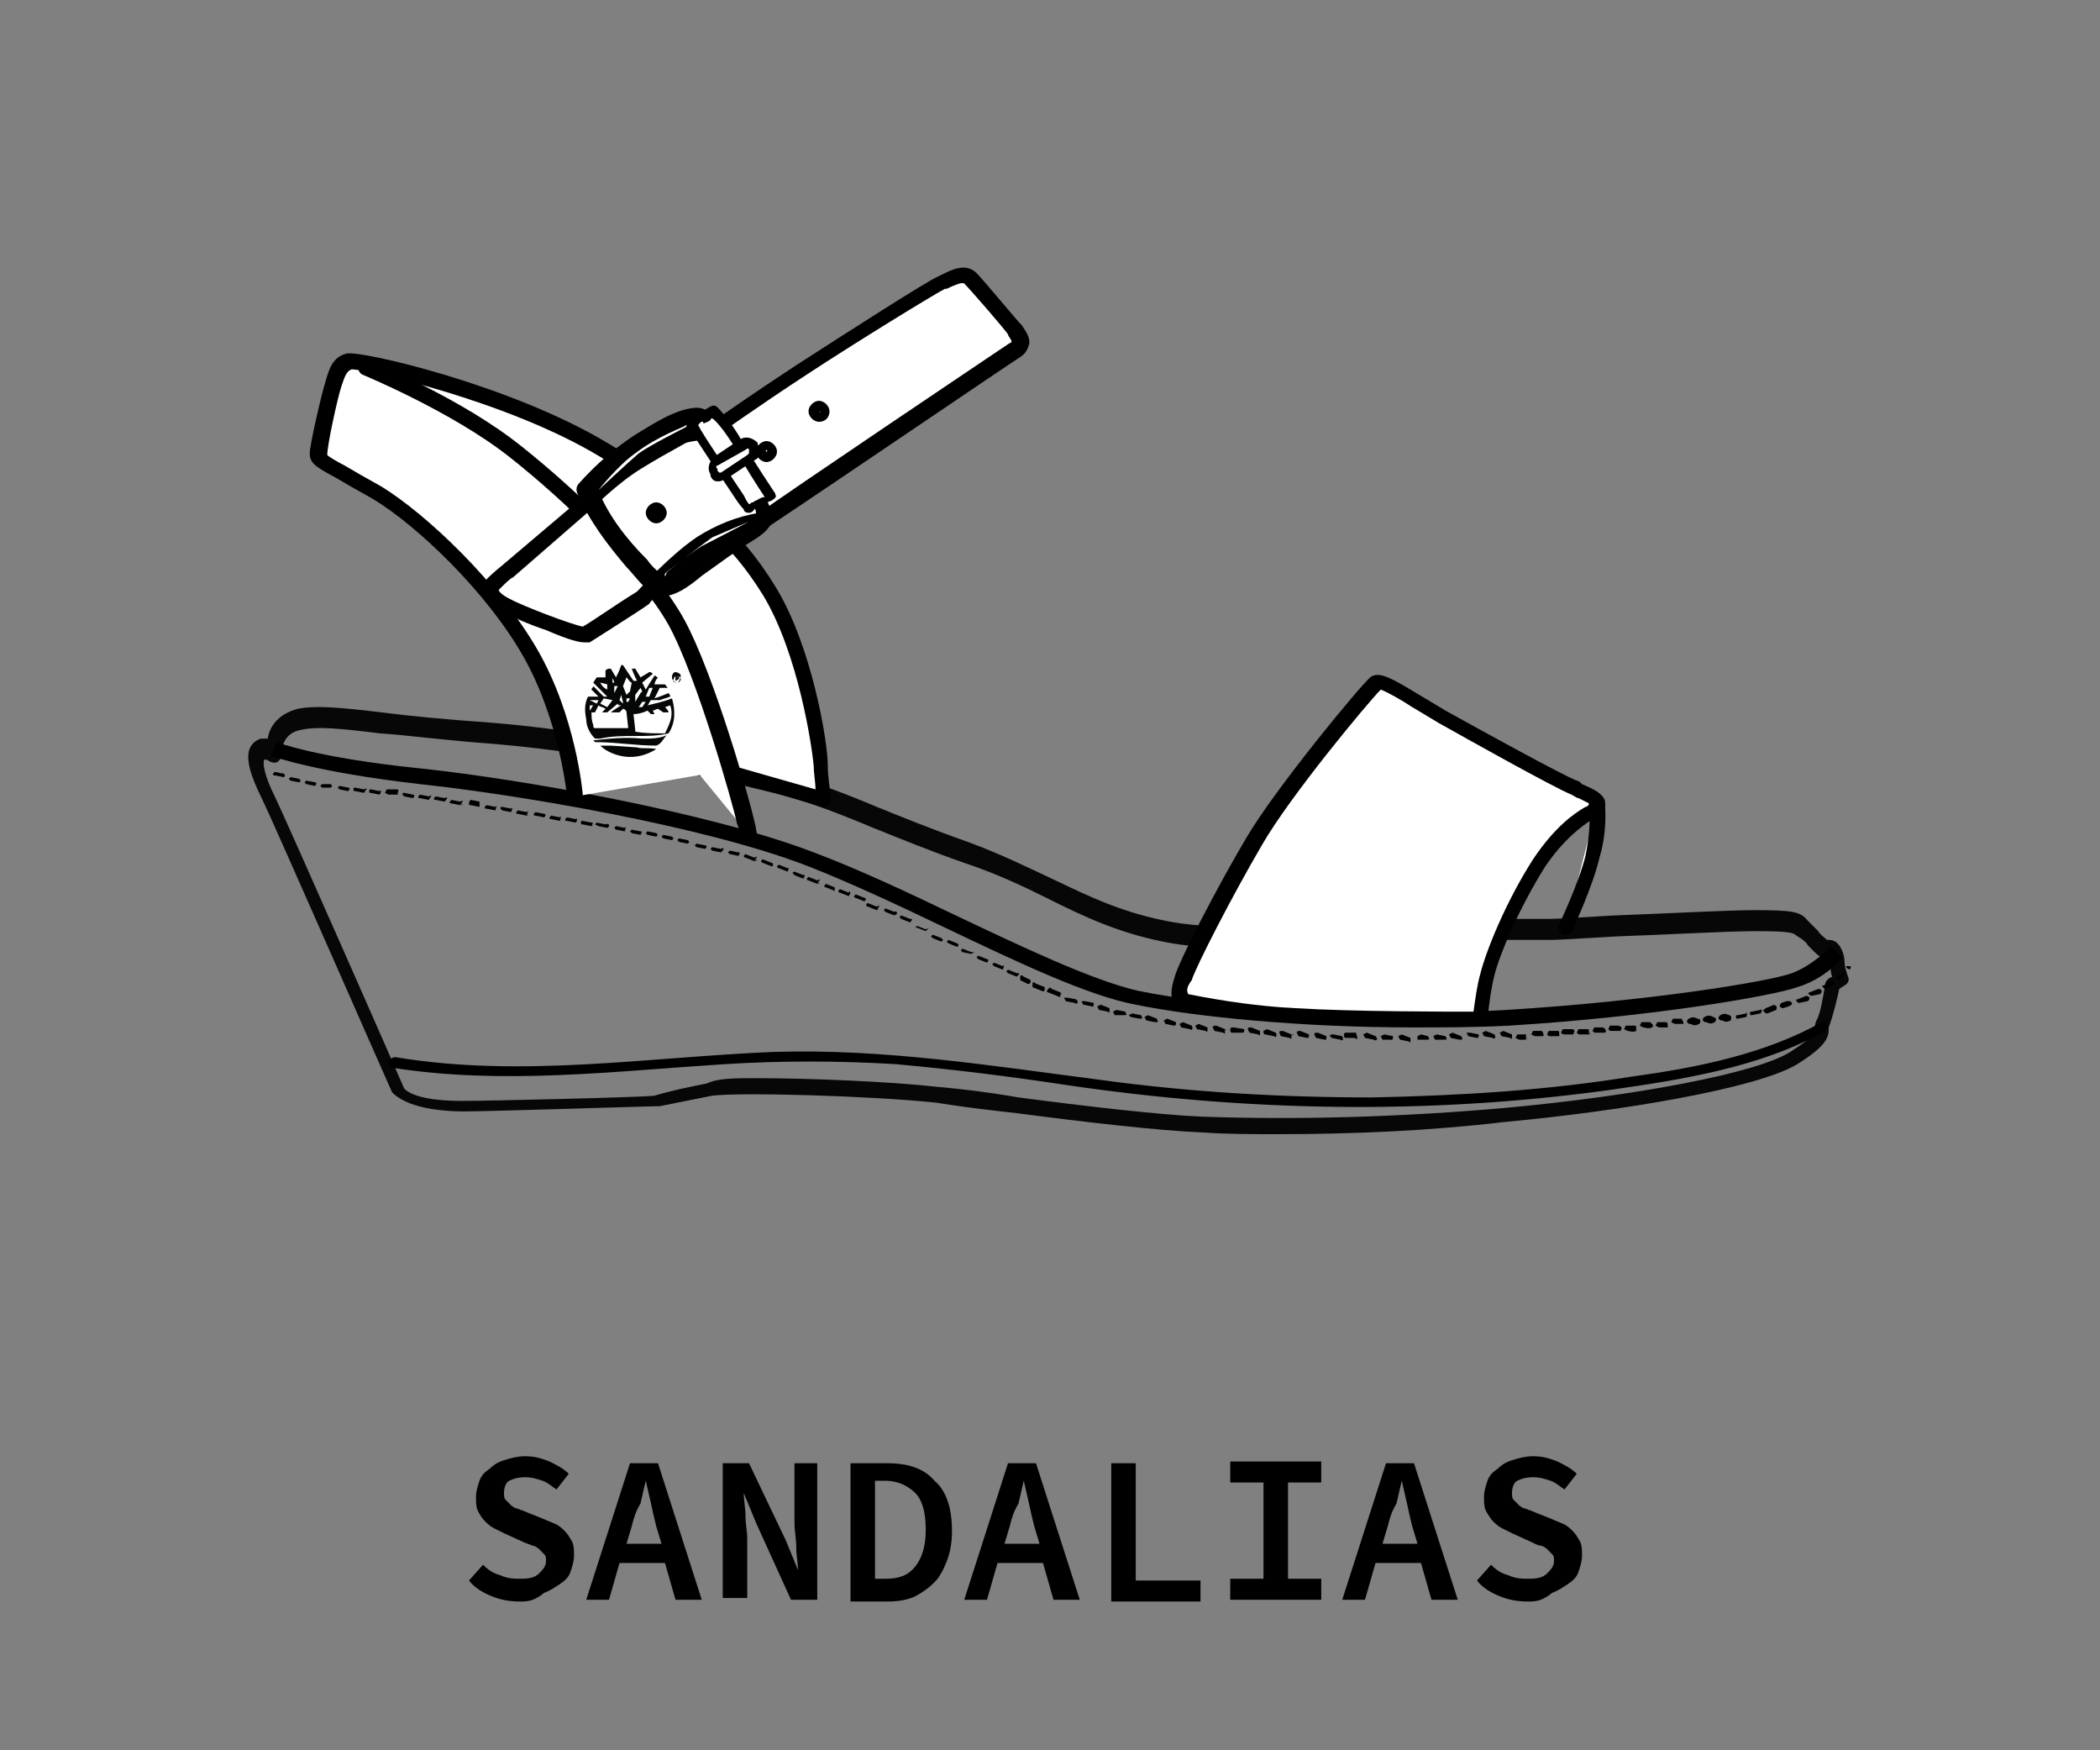 <?xml version="1.0" encoding="utf-8"?>
<!-- Generator: Adobe Illustrator 24.3.0, SVG Export Plug-In . SVG Version: 6.00 Build 0)  -->
<svg version="1.1" id="Layer_1" xmlns="http://www.w3.org/2000/svg" xmlns:xlink="http://www.w3.org/1999/xlink" x="0px" y="0px"
	 viewBox="0 0 120 100" style="enable-background:new 0 0 120 100;" xml:space="preserve">
<rect x="0" y="0" width="120" height="100" fill="#808080" stroke="none"/>
<style type="text/css">
	.st0{fill:#070707;}
	.st1{fill:#FFFFFF;}
	.st2{fill:#050606;}
	.st3{enable-background:new    ;}
</style>
<g>
	<g>
		<path class="st0" d="M73,64.8c-1.4,0-2.9,0-4.3-0.1c-2.5-0.1-6.8-0.6-10.6-1.1c-1.8-0.2-3.4-0.4-4.6-0.6
			c-3.8-0.4-11.2-0.6-12.8-0.4c-1,0.2-2,0.4-3,0.6c0,0-0.1,0-0.1,0c-0.4,0-9.7,0.3-11.1,0.3c-0.9,0-3-0.1-4-1c0,0-0.1-0.1-0.1-0.1
			c-0.1-0.2-6.9-15.7-7.4-16.7c-0.7-1.4-1-2.4-0.7-3c0.1-0.2,0.3-0.4,0.6-0.5c0.1,0,0.2,0,0.4,0c0.1-0.7,0.6-1.4,1.7-1.7
			c1-0.2,2.3-0.1,4.8,0.2c1.5,0.2,3.6,0.4,6.4,0.6c7.2,0.6,14.5,2.4,16.9,3c1.5,0.4,3.1,1,5,1.8c1.5,0.6,3.2,1.3,5.2,2
			c1.9,0.7,3.3,1.4,4.8,2.1c2.1,1,4.1,2,7,2.5c4.7,0.8,18.7-0.2,18.8-0.2c0,0,0,0,0,0h2.7c0.4,0,1.9-0.1,3.7-0.2
			c2.8-0.1,6.4-0.3,8-0.3c2.2,0,2.6,0.1,3,0.6c0,0,0.1,0.1,0.1,0.1c0.2,0.2,0.3,0.3,0.5,0.5c0.1,0.2,0.4,0.4,0.5,0.5
			c0.2,0,0.4,0,0.6,0.2c0.3,0.3,0.4,0.8,0.4,1c0,0.3,0.1,0.6,0.2,0.9c0.1,0.2,0,0.4-0.2,0.5l-0.3,0.2c-0.1,0.5-0.4,1.7-0.6,2.2
			c0,0,0,0,0,0.1c0,0.5-0.2,1-1.8,2c-2.3,1.4-10.2,2.7-16.7,3.3C81.8,64.6,77.4,64.8,73,64.8z M43.2,61.6c3.1,0,7.8,0.2,10.4,0.5
			c1.2,0.1,2.9,0.3,4.6,0.6c3.8,0.5,8.1,1,10.5,1.1c5.8,0.2,11.6,0,17.3-0.5c7.6-0.7,14.4-2,16.3-3.2c1.4-0.9,1.4-1.1,1.4-1.3
			c0-0.1,0-0.3,0.1-0.5c0.2-0.3,0.4-1.4,0.5-2.1c0-0.1,0.1-0.2,0.2-0.3l0.2-0.1c-0.1-0.2-0.1-0.5-0.1-0.7c0,0,0,0,0,0
			c0-0.2,0-0.3-0.1-0.3c-0.5,0-0.8-0.4-1.2-0.8c-0.1-0.2-0.3-0.3-0.4-0.4c-0.1,0-0.1-0.1-0.2-0.1c-0.2-0.2-0.3-0.3-2.4-0.3
			c-1.5,0-5.1,0.2-7.9,0.3c-1.8,0.1-3.3,0.2-3.7,0.2H86c-0.8,0.1-14.3,1-19,0.2c-2.9-0.5-5-1.5-7.2-2.6c-1.4-0.7-2.9-1.4-4.7-2
			c-2-0.7-3.7-1.4-5.2-2c-1.9-0.8-3.5-1.4-4.9-1.8c-2.4-0.6-9.6-2.4-16.8-3c-2.8-0.2-4.9-0.5-6.5-0.6c-2.4-0.3-3.6-0.4-4.5-0.2
			c-1.1,0.2-1.1,1.2-1.1,1.4c0,0.2-0.1,0.3-0.2,0.4s-0.3,0.1-0.5,0c-0.1-0.1-0.2-0.1-0.3-0.1c0,0,0,0,0,0c-0.1,0.2,0,0.9,0.6,2.1
			c0.5,1,6.8,15.3,7.4,16.7c0.5,0.5,1.8,0.7,3.3,0.7c1.4,0,10.2-0.2,11-0.3c1-0.3,2-0.5,3-0.7C41,61.6,42,61.6,43.2,61.6z"/>
	</g>
	<g>
		<path d="M80.7,58.7c-6.3,0-12.4-0.6-15.8-1.3C62.2,56.9,58.2,55,54,53c-2.7-1.3-5.5-2.6-7.8-3.5c-5.9-2.3-16.6-4.1-22.2-4.7
			c-6.1-0.7-8.4-1.6-8.5-1.6l0.3-0.8c0,0,2.3,0.9,8.2,1.5c5.7,0.6,16.5,2.5,22.5,4.8c2.4,0.9,5.2,2.2,7.9,3.5c4,1.9,8,3.8,10.6,4.4
			c4.3,0.9,13,1.6,21.1,1.1c8.1-0.5,14.9-1.6,16.3-2.1c0.8-0.3,1.6-0.9,2.2-1.5l0.7,0.6c-0.7,0.8-1.6,1.4-2.6,1.7
			c-1.4,0.5-8.3,1.7-16.5,2.2C84.3,58.7,82.5,58.7,80.7,58.7z"/>
	</g>
	<g>
		<path class="st1" d="M67.5,57.1c0,0-0.2-0.4,0-1.2c0.2-0.8,2.3-5,4.1-7.8s6.6-8.8,7-9.1c0.4-0.3,2.2,1,3.8,2s6.7,3.7,7.6,4
			s1.6,0.6,1.3,1s-1.8,0.8-3.3,3.3c-1.6,2.4-2.6,5.1-2.9,6.3c-0.2,0.8-0.3,1.7-0.4,2.5c0,0-6.7,0-10.6-0.2
			C71.8,57.9,69.6,57.6,67.5,57.1z"/>
		<path d="M85,58.6h-0.4c-0.1,0-6.8,0-10.6-0.2c-2.2-0.1-4.4-0.4-6.6-0.8l-0.2,0l-0.1-0.2c-0.1-0.1-0.3-0.6,0-1.5
			c0.2-0.9,2.5-5.3,4.1-8c1.7-2.9,6.6-8.8,7.1-9.2c0.5-0.4,1.3,0.1,2.8,1c0.5,0.3,1,0.6,1.5,0.9c1.8,1,6.7,3.7,7.5,4
			c0.1,0,0.2,0.1,0.3,0.2c0.7,0.3,1.1,0.5,1.3,0.9c0,0.1,0.1,0.4-0.1,0.6c-0.1,0.2-0.3,0.3-0.6,0.5c-0.6,0.4-1.6,1.1-2.7,2.7
			c-1.5,2.4-2.6,5-2.9,6.2c-0.2,0.8-0.3,1.6-0.4,2.5L85,58.6z M67.9,56.8c2,0.4,4.1,0.7,6.1,0.8c3.3,0.2,8.6,0.2,10.2,0.2
			c0.1-0.7,0.2-1.5,0.4-2.2c0.3-1.2,1.4-4,3-6.5c1.2-1.8,2.3-2.6,3-3c0.1,0,0.2-0.1,0.2-0.2c-0.2-0.1-0.4-0.2-0.6-0.3
			c-0.1,0-0.2-0.1-0.4-0.2c-1-0.4-6-3.2-7.6-4.1c-0.5-0.3-1-0.6-1.5-0.9c-0.6-0.4-1.5-0.9-1.8-1c-0.7,0.7-5.2,6.1-6.8,8.9
			c-1.7,2.9-3.8,7-4,7.7C67.8,56.4,67.8,56.6,67.9,56.8z"/>
	</g>
	<g>
		<path class="st1" d="M89.5,52.9c0,0,1.1-2.3,1.5-4c0.2-1,0.3-2.1,0.3-3.1"/>
		<path d="M89.5,53.4c-0.1,0-0.1,0-0.2,0c-0.2-0.1-0.3-0.4-0.2-0.6c0,0,1.1-2.3,1.5-3.9c0.2-1,0.3-2,0.2-3c0-0.2,0.2-0.5,0.4-0.5
			s0.4,0.2,0.5,0.4c0.1,1.1,0,2.2-0.3,3.2c-0.4,1.7-1.5,4-1.5,4.1C89.8,53.3,89.7,53.4,89.5,53.4z"/>
	</g>
	<g>
		<path class="st1" d="M32.9,45.5c0,0-0.4-4.4-2.5-8.2s-6.2-7.7-8.7-9.2s-3.4-1.8-3.4-2.2s0.6-3.4,0.9-4s0.4-1.2,0.9-1.3
			s9.1,1.8,14.5,5.1s7.4,4.7,9.4,8.1c2,3.3,2.9,8.7,3,10c0,0.7,0.1,1.3,0.2,1.9L41.6,44"/>
		<path d="M47.1,46.1c0,0-0.1,0-0.1,0l-5.5-1.6c-0.2-0.1-0.4-0.3-0.3-0.5c0.1-0.2,0.3-0.4,0.5-0.3l4.9,1.4c0-0.4-0.1-0.9-0.1-1.3
			c-0.1-1.2-0.9-6.5-2.9-9.8c-2-3.2-3.8-4.6-9.3-7.9c-5.3-3.2-13.4-5-14.2-5c0,0,0,0,0,0c-0.3,0.1-0.4,0.4-0.6,1
			c-0.2,0.6-0.8,3.3-0.8,3.9c0.1,0.1,0.6,0.4,1,0.6c0.5,0.3,1.2,0.7,2.1,1.2c2.6,1.6,6.7,5.5,8.9,9.3c2.2,3.8,2.6,8.2,2.6,8.3
			c0,0.2-0.2,0.5-0.4,0.5s-0.5-0.2-0.5-0.4c0,0-0.4-4.3-2.5-8s-6.1-7.5-8.6-9c-0.9-0.5-1.6-0.9-2.1-1.2c-1.1-0.6-1.5-0.8-1.5-1.4
			c0-0.5,0.7-3.5,0.9-4.1c0.2-0.7,0.4-1.4,1.2-1.6c0.8-0.2,9.4,1.8,14.9,5.1c5.6,3.4,7.5,4.8,9.6,8.2c2.1,3.4,3,8.9,3,10.2
			c0,0.6,0.1,1.3,0.2,1.9c0,0.2,0,0.3-0.1,0.4C47.3,46,47.2,46.1,47.1,46.1z M20,21L20,21L20,21z"/>
	</g>
	<g>
		<path class="st1" d="M20.8,20.9c0,0,5.1,2.1,8.6,4.8s7.5,6.7,9.2,9.8s3.8,10.5,4,11.4c0.1,0.3,0.1,0.6,0.2,0.8"/>
		<path d="M42.7,48.2c-0.2,0-0.4-0.2-0.4-0.4c0-0.3-0.1-0.5-0.2-0.8c-0.2-1-2.3-8.4-3.9-11.3c-1.7-3-5.8-7-9.1-9.6
			c-3.3-2.6-8.4-4.7-8.4-4.7c-0.2-0.1-0.3-0.4-0.2-0.6c0.1-0.2,0.4-0.3,0.6-0.2c0.2,0.1,5.2,2.1,8.7,4.9c3.4,2.7,7.6,6.8,9.3,9.9
			c1.7,3.1,3.8,10.5,4,11.5c0.1,0.3,0.1,0.6,0.2,0.9C43.2,48,43,48.2,42.7,48.2C42.7,48.2,42.7,48.2,42.7,48.2z"/>
	</g>
	<g>
		<path class="st1" d="M29,32.6l4.6-3.9c0,0,1.5-1.5,2.8-2.3c0.9-0.6,1.8-1.1,2.7-1.5c0.4-0.2,1.8-0.4,1.8-0.4s2.1-1.5,5-3.4
			s7.3-4.7,8-5s1.2-0.6,1.6-0.3s2.3,2.6,2.5,3s0.6,0.8,0,1.2c-0.6,0.4-14.4,9.7-14.4,9.7c-1.2,0.2-2.4,0.6-3.5,1.3
			c-1.7,1.1-3.4,3-3.4,3s-3,2-3.3,2.1s-3.8-1.2-4.5-1.6s-1-0.9-0.7-1.2C28.5,33.1,29,32.6,29,32.6z"/>
		<path d="M33.4,36.7c-0.3,0-0.8-0.1-2.2-0.7c-0.9-0.3-2.1-0.8-2.5-1.1c-0.6-0.4-1-0.8-1.1-1.2c0-0.3,0.1-0.5,0.3-0.7
			c0.3-0.3,0.8-0.7,0.8-0.7l0,0l4.6-3.9c0.2-0.2,1.5-1.5,2.8-2.3c0.9-0.6,1.8-1.1,2.7-1.5c0.4-0.2,1.4-0.3,1.8-0.4
			c0.4-0.3,2.4-1.7,5-3.4c2.8-1.8,7.3-4.7,8-5l0.2-0.1c0.6-0.3,1.4-0.7,2-0.1c0.4,0.4,2.3,2.7,2.6,3l0,0c0.2,0.3,0.5,0.7,0.4,1.1
			c-0.1,0.3-0.2,0.5-0.5,0.7c-0.5,0.3-9.6,6.5-14.4,9.7l-0.1,0.1l-0.1,0c-1.2,0.2-2.3,0.6-3.3,1.3c-1.6,1.1-3.3,2.9-3.3,3l0,0l0,0
			c-0.7,0.5-3.1,2-3.4,2.2C33.5,36.7,33.5,36.7,33.4,36.7z M28.5,33.7c0,0.1,0.2,0.3,0.6,0.5c0.7,0.4,3.6,1.5,4.2,1.6
			c0.4-0.2,1.8-1.2,3.1-2c0.3-0.3,1.8-2,3.4-3.1c1.1-0.7,2.3-1.2,3.6-1.4c1.2-0.9,13.7-9.3,14.3-9.7c0.1,0,0.1-0.1,0.1-0.1
			c0-0.1-0.2-0.3-0.2-0.4l0,0c-0.2-0.3-2.1-2.5-2.5-2.9c-0.1-0.1-0.6,0.1-1,0.3L54,16.5c-0.6,0.3-5,3-7.9,4.9c-2.9,1.9-5,3.4-5,3.4
			L41,25l-0.1,0c-0.5,0.1-1.4,0.2-1.7,0.3c-0.9,0.5-1.8,1-2.6,1.5c-1.3,0.8-2.7,2.2-2.7,2.2l0,0L29.3,33
			C29.2,33,28.8,33.4,28.5,33.7z"/>
	</g>
	<g>
		<path class="st2" d="M38.4,38.7c0-0.2,0.1-0.3,0.2-0.3s0.3,0.1,0.3,0.2S38.8,39,38.7,39C38.6,39,38.4,38.9,38.4,38.7
			C38.4,38.8,38.4,38.8,38.4,38.7 M38.7,39c0.1,0,0.2-0.1,0.2-0.2s-0.1-0.2-0.2-0.2c-0.1,0-0.2,0.1-0.2,0.2
			C38.4,38.9,38.5,39,38.7,39 M38.6,38.9L38.6,38.9l0-0.3h0.1c0.1,0,0.1,0,0.1,0.1S38.8,38.8,38.6,38.9l0.2,0L38.6,38.9L38.6,38.9
			L38.6,38.9L38.6,38.9z M38.7,38.7L38.7,38.7C38.8,38.6,38.7,38.6,38.7,38.7L38.7,38.7L38.7,38.7L38.7,38.7z"/>
	</g>
	<g>
		<path class="st2" d="M36.2,38.9l0.2,0c0,0-0.2-0.4-0.3-0.7l0.2,0l0.3,0.5l0.5-0.3c0.1,0,0.1,0,0.2,0.1L36.7,39l0.2,0.4
			c0,0,0.3-0.5,0.5-0.8c0.1,0,0.1,0.1,0.2,0.1c-0.1,0.1-0.2,0.3-0.2,0.4l0.6,0c0.1,0.1,0.1,0.2,0.2,0.2l-0.5,0l-0.3,0.6l0.3-0.1
			l0.5-0.2c0,0,0.1,0.1,0.1,0.2l-0.6,0.2L37.2,40c-0.1,0.1-0.1,0.2-0.2,0.3c0.4-0.1,0.9-0.2,1.4-0.4c0.2,0.7,0.2,1.4-0.2,2
			c-1.2,0.3-2.6,0-3.9,0.3l-0.3,0c-0.3-0.3-0.5-0.7-0.5-1.1c-0.1-0.5-0.1-0.9,0.1-1.3l0.6,0l-0.4-0.4c0-0.1,0.1-0.1,0.1-0.2
			c0.2,0.2,0.6,0.6,0.6,0.6l0.2,0L33.9,39l0.2-0.3l0.5,0l0-0.4c0.1-0.1,0.2-0.1,0.3-0.1l0.3,0.5c0.1-0.2,0.2-0.4,0.3-0.7h0.1
			L36.2,38.9z M35.8,38.7l-0.2,0.5l0.2,0.5l0.2-0.2l0.1-0.5C36,39,35.9,38.8,35.8,38.7 M35,38.7l0,0.3h0.1
			C35.1,38.9,35,38.8,35,38.7 M34.3,39L34.3,39c0.1,0.2,0.2,0.3,0.4,0.4l0-0.3L34.3,39z M36.5,39L36.5,39l-0.1,0.2L36.5,39L36.5,39z
			 M35.1,39.2l0,0.4l0.2-0.4L35.1,39.2z M37.3,39.3l-0.2,0l-0.2,0.5l0.2,0L37.3,39.3z M36.3,39.7l0,0.4l0.3-0.5l0.1-0.1l-0.1-0.2
			L36.3,39.7z M35.5,39.7l-0.1,0.3l0.2,0.2C35.6,40,35.5,39.8,35.5,39.7 M36,39.9l-0.2,0l0,0.2h0.1L36,39.9z M34.5,39.9l-0.2,0.3
			l0.4,0.2L35,40L35,40L34.5,39.9z M33.7,40l0.4,0.2l0.1-0.2L33.7,40z M36.7,40.1l-0.2,0.3l0.2,0l0.2-0.3L36.7,40.1z M35.3,40.2
			l-0.6,0.5l-0.3,0l0.2-0.2c-0.1-0.1-0.3-0.1-0.4-0.2L34,40.7l-0.2,0c0,0.2,0,0.5,0.1,0.7c0,0.1,0,0.2,0.1,0.2c0.6,0,1.2,0,1.9,0
			l-0.1-0.9c0-0.1-0.1-0.2-0.2-0.2l-0.2,0.2l-0.5,0c0,0,0.4-0.3,0.6-0.4C35.4,40.3,35.3,40.3,35.3,40.2 M33.7,40.3l0,0.3
			c0.1-0.1,0.1-0.2,0.2-0.3L33.7,40.3z M38.3,40.3L38,40.4c0.1,0.1,0.2,0.2,0.2,0.3l-0.3,0l-0.3-0.2c-0.1,0-0.2,0.1-0.3,0.1l0.1,0.2
			l-0.2,0L37,40.6c-0.2,0.1-0.5,0.2-0.8,0.2l0,0l0.1,0.9v0.1c0.5,0.1,1.1,0.1,1.6,0.1H38c0.1-0.2,0.2-0.4,0.3-0.7
			C38.4,40.9,38.4,40.6,38.3,40.3"/>
	</g>
	<g>
		<path class="st2" d="M38.1,42c-0.2,0.2-0.3,0.5-0.6,0.6c-1.2,0-2.3-0.2-3.5-0.2l-0.1-0.1c0.9-0.1,1.8-0.2,2.8-0.1
			C37.2,42.2,37.7,42.2,38.1,42L38.1,42z"/>
	</g>
	<g>
		<path class="st2" d="M36.4,42.7c0.3,0.1,0.7,0,1.1,0.1c-0.8,0.5-1.7,0.6-2.6,0.2c-0.2-0.1-0.4-0.2-0.6-0.4h0.1l0.5,0L36.4,42.7z"
			/>
	</g>
	<g>
		<path d="M33,28.2c0.7,1.6,1.7,2.9,2.8,4.2c0.5,0.5,1,1.3,1.7,1.6c0.9,0.3,2-0.6,2.6-1.1c1-0.7,1.9-1.4,2.9-2c0.8-0.5,1.4-1,1-1.9
			c-0.5-1.3-1.4-2.4-2.1-3.6c-0.5-0.7-1.1-2.2-2.2-2.1c-1.2,0.1-2.5,1-3.5,1.6c-1.2,0.8-2.2,1.7-3.1,2.7c-0.5,0.5,0.3,1.3,0.8,0.8
			c0.8-0.9,1.7-1.7,2.7-2.4c0.5-0.3,1-0.6,1.5-0.9c0.4-0.2,1.3-0.8,1.7-0.7c0.5,0.1,1.1,1.2,1.4,1.6c0.4,0.5,0.7,1.1,1.1,1.6
			c0.2,0.4,0.9,1.3,0.9,1.7c0,0.5-0.9,0.8-1.3,1c-1,0.6-1.8,1.3-2.7,2c-0.4,0.3-1,0.8-1.4,0.5c-0.3-0.2-0.6-0.5-0.8-0.8
			c-1.2-1.2-2.3-2.6-2.9-4.2C33.7,27.3,32.7,27.6,33,28.2L33,28.2z"/>
	</g>
	<g>
		<path class="st1" d="M39.6,24.2c0,0.1,2.9,4.5,3,4.7s0.4-0.1,0.7-0.3c0.2-0.1,0.5-0.2,0.8-0.3c0,0-1.4-2.1-1.9-3s-1.3-1.8-1.4-1.9
			s-0.3,0.2-0.6,0.3C40,23.9,39.8,24,39.6,24.2z"/>
		<path d="M42.8,29.3C42.7,29.3,42.7,29.3,42.8,29.3c-0.2,0-0.3-0.1-0.3-0.2c0,0-0.2-0.2-0.4-0.5c-2.8-4.2-2.8-4.2-2.7-4.4
			c0,0,0-0.1,0-0.1c0.2-0.2,0.4-0.4,0.6-0.5c0.1-0.1,0.2-0.1,0.3-0.2c0.2-0.1,0.4-0.3,0.6-0.2s1,1.1,1.5,2c0.5,0.9,1.9,3,1.9,3
			c0,0.1,0.1,0.2,0,0.2c0,0.1-0.1,0.1-0.2,0.2c-0.3,0.1-0.5,0.2-0.7,0.3c0,0-0.1,0.1-0.2,0.1C43.1,29.1,43,29.3,42.8,29.3z
			 M39.9,24.3c0.3,0.6,2,3.1,2.6,4c0.1,0.2,0.2,0.4,0.3,0.5c0.1,0,0.1-0.1,0.2-0.1c0.1,0,0.1-0.1,0.2-0.1c0.2-0.1,0.3-0.2,0.5-0.2
			c-0.4-0.6-1.3-2-1.7-2.8c-0.4-0.7-1-1.5-1.3-1.7c0,0-0.1,0-0.1,0.1c-0.1,0.1-0.2,0.1-0.4,0.2C40.2,24,40,24.1,39.9,24.3z"/>
	</g>
	<g>
		<path class="st1" d="M40.8,26.3l1.5-1c0.2-0.1,0.5-0.1,0.6,0.1l0,0.1c0.1,0.2,0.1,0.5-0.1,0.6l-1.5,1c-0.2,0.1-0.5,0.1-0.6-0.1
			l0-0.1C40.6,26.7,40.6,26.5,40.8,26.3z"/>
		<path d="M41.1,27.5c0,0-0.1,0-0.1,0c-0.2,0-0.3-0.1-0.4-0.3l0-0.1c-0.2-0.3-0.1-0.7,0.2-1l0,0l1.5-1c0.3-0.2,0.7-0.1,1,0.2l0,0.1
			c0.1,0.1,0.1,0.3,0.1,0.5s-0.1,0.3-0.3,0.4l-1.5,1C41.4,27.4,41.2,27.5,41.1,27.5z M41,26.6c-0.1,0-0.1,0.1,0,0.2l0,0.1
			c0,0,0.1,0.1,0.1,0.1c0,0,0.1,0,0.1,0l1.5-1c0,0,0.1-0.1,0.1-0.1s0-0.1,0-0.1l0-0.1c0-0.1-0.1-0.1-0.2,0L41,26.6z"/>
	</g>
	<g>
		<circle class="st1" cx="37.5" cy="29.3" r="0.3"/>
		<path d="M37.5,29.9c-0.3,0-0.6-0.3-0.6-0.6c0-0.3,0.3-0.6,0.6-0.6s0.6,0.3,0.6,0.6C38.1,29.6,37.8,29.9,37.5,29.9z M37.5,29.2
			C37.5,29.2,37.5,29.3,37.5,29.2C37.5,29.3,37.5,29.3,37.5,29.2C37.5,29.3,37.5,29.2,37.5,29.2z"/>
	</g>
	<g>
		<circle class="st1" cx="43.8" cy="25.8" r="0.3"/>
		<path d="M43.8,26.4c-0.3,0-0.6-0.3-0.6-0.6s0.3-0.6,0.6-0.6c0.3,0,0.6,0.3,0.6,0.6S44.1,26.4,43.8,26.4z M43.8,25.7
			C43.8,25.7,43.7,25.8,43.8,25.7c-0.1,0.1,0,0.1,0,0.1S43.9,25.8,43.8,25.7C43.9,25.8,43.8,25.7,43.8,25.7z"/>
	</g>
	<g>
		<circle class="st1" cx="46.8" cy="23.5" r="0.3"/>
		<path d="M46.8,24.1c-0.3,0-0.6-0.3-0.6-0.6c0-0.3,0.3-0.6,0.6-0.6s0.6,0.3,0.6,0.6C47.4,23.8,47.2,24.1,46.8,24.1z M46.8,23.5
			C46.8,23.5,46.8,23.5,46.8,23.5C46.8,23.5,46.8,23.6,46.8,23.5C46.9,23.6,46.9,23.5,46.8,23.5C46.9,23.5,46.9,23.5,46.8,23.5z"/>
	</g>
	<g>
		<path d="M22.4,61c6.3,1,12.7,0.2,19-0.2c3.2-0.2,6.5-0.2,9.8,0c3.3,0.3,6.5,0.7,9.8,1.2c10.2,1.5,20.5,1.7,30.8,0.3
			c4.2-0.6,8.8-1.3,12.5-3.4c0.1-0.1,0.2-0.2,0.1-0.4c-0.1-0.1-0.2-0.2-0.3-0.1c-3.2,1.8-7.1,2.6-10.8,3.1
			c-4.9,0.8-9.9,1.1-14.9,1.2c-5.2,0-10.4-0.3-15.5-1c-6.2-0.8-12.4-1.8-18.7-1.6c-7.2,0.3-14.4,1.5-21.6,0.3
			C22.2,60.4,22,60.9,22.4,61L22.4,61z"/>
	</g>
	<g>
		<path d="M102.2,57.5l-0.3,0.1c-0.1,0-0.1,0-0.2-0.1c0-0.1,0-0.1,0.1-0.2l0.3-0.1l0.1,0l0,0c0.1,0,0.1,0,0.2,0.1
			C102.4,57.4,102.4,57.4,102.2,57.5L102.2,57.5z M102.8,57.3C102.7,57.3,102.6,57.2,102.8,57.3c-0.2-0.1-0.2-0.2-0.1-0.2l0.5-0.2
			c0.1,0,0.1,0,0.2,0.1l0,0c0,0.1,0,0.1-0.1,0.2L102.8,57.3z M101.5,57.7L101.5,57.7l-0.5,0.2c-0.1,0-0.1,0-0.2-0.1s0-0.1,0.1-0.2
			l0.5-0.2C101.4,57.5,101.6,57.4,101.5,57.7z M100.6,57.9L100.6,57.9l-0.5,0.1c-0.1,0-0.1,0-0.1-0.1c0-0.1,0-0.1,0.1-0.1l0.5-0.1
			C100.7,57.6,100.7,57.8,100.6,57.9z M103.5,56.9L103.5,56.9c-0.2-0.1-0.2-0.2-0.1-0.2l0.5-0.2c0.1,0,0.1,0,0.2,0.1v0
			c0,0.1,0,0.1-0.1,0.2L103.5,56.9z M99.8,58.1L99.8,58.1l-0.5,0.1c-0.1,0-0.1,0-0.1-0.1c0-0.1,0-0.1,0.1-0.1l0.5-0.1
			C99.7,57.8,99.9,57.8,99.8,58.1L99.8,58.1z M104.3,56.5L104.3,56.5c-0.2-0.1-0.2-0.2-0.1-0.2s0.2-0.2,0.4-0.3c0.1,0,0.1,0,0.2,0.1
			c0,0.1,0,0.1-0.1,0.2S104.5,56.4,104.3,56.5z M98.9,58.3L98.9,58.3c-0.2,0.1-0.3,0.1-0.5,0c-0.1,0-0.1,0-0.2-0.1
			c0-0.1,0-0.1,0.1-0.2c0.2-0.1,0.3-0.1,0.5,0C98.8,58,99,58,98.9,58.3z M98,58.4L98,58.4c-0.2,0.1-0.3,0.1-0.5,0
			c-0.1,0-0.1,0-0.2-0.1l0,0c0-0.1,0-0.1,0.1-0.2l0,0c0.2-0.1,0.3-0.1,0.5,0C98.1,58.2,98.1,58.2,98,58.4L98,58.4z M105.1,56
			L105.1,56c-0.2-0.1-0.2-0.2-0.1-0.2s0.2-0.2,0.3-0.2l0.1,0l0,0.1C105.3,55.8,105.2,55.9,105.1,56L105.1,56z M97.1,58.5L97.1,58.5
			c-0.2,0.1-0.3,0.1-0.5,0c-0.1,0-0.1,0-0.2-0.1c0-0.1,0-0.1,0.1-0.2c0.2-0.1,0.3-0.1,0.5,0C97.2,58.2,97.2,58.4,97.1,58.5z
			 M96.2,58.5L96.2,58.5c-0.1,0-0.4,0-0.5,0l-0.2-0.1l0.1-0.2c0.1,0,0.3,0,0.5,0C96.1,58.3,96.2,58.3,96.2,58.5L96.2,58.5z
			 M105.7,55.4L105.7,55.4c-0.2-0.1-0.2-0.1-0.2-0.2l0,0l0.1,0C105.8,55.2,105.8,55.2,105.7,55.4z M95.3,58.7L95.3,58.7
			c-0.1,0-0.4,0-0.5,0l-0.2-0.1l0.1-0.2c0.1,0,0.3,0,0.5,0C95.3,58.4,95.3,58.5,95.3,58.7z M94.4,58.7L94.4,58.7
			c-0.2,0.1-0.4,0-0.5,0l-0.2-0.1l0.1-0.2c0.1,0,0.3,0,0.5,0C94.5,58.6,94.5,58.6,94.4,58.7z M93.5,58.9L93.5,58.9
			c-0.2,0.1-0.4,0-0.5,0l-0.2-0.1l0.1-0.2c0.1,0,0.3,0,0.5,0C93.5,58.6,93.5,58.6,93.5,58.9L93.5,58.9z M92.6,58.9L92.6,58.9l-0.5,0
			c-0.1,0-0.1,0-0.2-0.1l0,0l0.1-0.2l0.5,0C92.7,58.7,92.7,58.7,92.6,58.9L92.6,58.9z M91.7,59L91.7,59l-0.5,0c-0.1,0-0.1,0-0.2-0.1
			l0,0l0.1-0.2l0.5,0C91.8,58.8,91.8,59,91.7,59C91.7,59,91.7,59,91.7,59L91.7,59z M90.8,59.1L90.8,59.1l-0.5,0
			c-0.1,0-0.1,0-0.2-0.1l0,0l0.1-0.2l0.5,0C90.8,58.8,90.8,58.8,90.8,59.1C90.9,58.9,90.9,59.1,90.8,59.1L90.8,59.1z M89.9,59.1
			L89.9,59.1l-0.5,0c-0.1,0-0.1,0-0.2-0.1l0,0l0.1-0.2l0.5,0C90,58.8,90,58.9,89.9,59.1z M89.1,59.2L89.1,59.2l-0.5,0
			c-0.1,0-0.1,0-0.2-0.1c0,0,0,0,0,0l0.1-0.2l0.5,0C89.1,58.9,89.1,58.9,89.1,59.2L89.1,59.2z M88.2,59.2L88.2,59.2l-0.5,0l-0.2-0.1
			l0.1-0.2l0.5,0C88.2,59,88.2,59.1,88.2,59.2C88.2,59.2,88.2,59.2,88.2,59.2z M87.2,59.4L87.2,59.4l-0.4,0l-0.2-0.1l0.1-0.2l0.5,0
			L87.2,59.4C87.3,59.2,87.3,59.3,87.2,59.4L87.2,59.4z"/>
	</g>
	<g>
		<path d="M42.2,48.9L42.2,48.9l-0.5-0.1l-0.1-0.1l0.1-0.1l0.5,0.1C42.3,48.7,42.3,48.7,42.2,48.9z M41.2,48.7L41.2,48.7l-0.5-0.1
			l-0.1-0.1l0.1-0.1l0.5,0.1C41.4,48.4,41.4,48.5,41.2,48.7z M40.3,48.5L40.3,48.5l-0.5-0.1l-0.1-0.1l0.1-0.1l0.5,0.1
			C40.4,48.3,40.4,48.4,40.3,48.5C40.3,48.5,40.3,48.5,40.3,48.5z M39.3,48.2L39.3,48.2l-0.5-0.1L38.7,48l0.1-0.1l0.5,0.1
			C39.4,48.1,39.4,48.1,39.3,48.2z M38.4,48L38.4,48l-0.5-0.1l-0.1-0.1l0.1-0.1l0.5,0.1C38.5,47.9,38.5,47.9,38.4,48z M37.5,47.8
			L37.5,47.8L37,47.7l-0.1-0.1l0.1-0.1l0.5,0.1C37.6,47.7,37.6,47.7,37.5,47.8z M36.6,47.7L36.6,47.7l-0.5-0.1L36,47.5l0.1-0.1
			l0.5,0.1C36.7,47.5,36.7,47.5,36.6,47.7z M35.7,47.5L35.7,47.5l-0.5-0.1l-0.1-0.1l0.1-0.1l0.5,0.1C35.7,47.2,35.8,47.2,35.7,47.5z
			 M34.7,47.3L34.7,47.3l-0.5-0.1L34,47.1l0.1-0.1l0.5,0.1C34.8,47,34.9,47.2,34.7,47.3z M33.8,47.2L33.8,47.2l-0.5-0.1
			c-0.1,0-0.1,0-0.1-0.1s0-0.1,0.1-0.1l0.5,0.1C33.9,47,33.9,47,33.8,47.2C33.9,47.1,33.9,47.2,33.8,47.2z M32.9,47L32.9,47
			l-0.5-0.1c-0.1,0-0.1,0-0.1-0.1c0,0,0,0,0,0l0.1-0.1l0.5,0.1C33,46.7,33,46.9,32.9,47z M32,46.9L32,46.9l-0.5-0.1
			c-0.1,0-0.1,0-0.1-0.1c0,0,0,0,0,0l0.1-0.1l0.5,0.1C32,46.6,32.1,46.6,32,46.9L32,46.9z M31.1,46.7L31.1,46.7l-0.5-0.1
			c-0.1,0-0.1,0-0.1-0.1l0,0l0.1-0.1l0.5,0.1C31.2,46.5,31.2,46.6,31.1,46.7C31.1,46.7,31.1,46.7,31.1,46.7L31.1,46.7z M30.1,46.6
			L30.1,46.6l-0.5-0.1c-0.1,0-0.1,0-0.1-0.1l0,0l0.1-0.1l0.5,0.1C30.2,46.3,30.2,46.3,30.1,46.6C30.2,46.5,30.2,46.6,30.1,46.6
			L30.1,46.6z M29.2,46.4L29.2,46.4l-0.5-0.1l-0.1-0.1c0-0.1,0-0.1,0.1-0.1c0,0,0,0,0,0l0.5,0.1C29.3,46.1,29.3,46.2,29.2,46.4
			L29.2,46.4z M28.3,46.3L28.3,46.3l-0.5-0.1c-0.1,0-0.1,0-0.1-0.1l0,0l0.1-0.1l0.5,0.1C28.4,46,28.4,46,28.3,46.3z M27.4,46.1
			L27.4,46.1L26.9,46c-0.1,0-0.1,0-0.1-0.1c0-0.1,0-0.1,0.1-0.2c0,0,0,0,0,0l0.5,0.1C27.4,45.9,27.4,46,27.4,46.1L27.4,46.1z
			 M26.3,46L26.3,46l-0.5-0.1c-0.1,0-0.1,0-0.1-0.1l0,0l0.1-0.1l0.5,0.1C26.5,45.7,26.5,45.7,26.3,46C26.5,45.9,26.5,46,26.3,46
			L26.3,46z M25.4,45.8L25.4,45.8l-0.5-0.1c-0.1,0-0.1,0-0.1-0.1c0,0,0,0,0,0l0.1-0.1l0.5,0.1C25.6,45.5,25.6,45.6,25.4,45.8z
			 M24.5,45.7L24.5,45.7L24,45.6c-0.1,0-0.1,0-0.1-0.1c0,0,0,0,0,0l0.1-0.1l0.5,0.1C24.7,45.4,24.7,45.4,24.5,45.7z M23.6,45.6
			L23.6,45.6l-0.5-0.1L23,45.4c0-0.1,0-0.1,0.1-0.1l0,0l0.5,0.1C23.7,45.4,23.7,45.5,23.6,45.6L23.6,45.6z M22.7,45.4L22.7,45.4
			l-0.5,0L22,45.3l0.1-0.2l0.5,0C22.8,45.1,22.8,45.1,22.7,45.4C22.8,45.3,22.8,45.4,22.7,45.4L22.7,45.4z M21.7,45.4L21.7,45.4
			l-0.5-0.1c-0.1,0-0.1,0-0.1-0.1s0-0.1,0.1-0.1l0.5,0.1C21.8,45.1,21.8,45.2,21.7,45.4z M20.8,45.3L20.8,45.3l-0.5-0.1
			c-0.1,0-0.1,0-0.1-0.1s0-0.1,0.1-0.1l0.5,0.1C21,45,21,45,20.8,45.3z M19.9,45.2L19.9,45.2l-0.5-0.1L19.3,45l0.1-0.1l0.5,0.1
			C20,45,20,45.1,19.9,45.2L19.9,45.2L19.9,45.2z M18.9,45L18.9,45l-0.5,0l-0.1-0.1l0.1-0.1l0.5,0C19,44.9,19,44.9,18.9,45L18.9,45z
			 M18,44.9L18,44.9l-0.5-0.1l-0.1-0.1l0.1-0.1l0.5,0.1C18.1,44.7,18.1,44.8,18,44.9L18,44.9z M17.1,44.7L17.1,44.7l-0.5-0.1
			l-0.1-0.1l0.1-0.1l0.5,0.1C17.2,44.6,17.2,44.6,17.1,44.7L17.1,44.7z M16.2,44.4L16.2,44.4l-0.5-0.1c-0.1,0-0.1,0-0.1-0.1l0,0
			l0.1-0.1l0.5,0.1C16.3,44.2,16.3,44.4,16.2,44.4L16.2,44.4z M58.1,55.8L58.1,55.8l-0.5-0.2l-0.1-0.1l0.1-0.1l0.5,0.2
			C58.3,55.6,58.3,55.6,58.1,55.8z M57.3,55.4L57.3,55.4l-0.5-0.2l-0.1-0.1l0.1-0.1l0.5,0.2C57.4,55.1,57.4,55.2,57.3,55.4
			L57.3,55.4z M56.4,55L56.4,55l-0.5-0.2l-0.1-0.1l0.1-0.1l0.5,0.2C56.5,54.8,56.5,54.9,56.4,55C56.4,55,56.4,55,56.4,55z
			 M55.5,54.5L55.5,54.5L55,54.4l-0.1-0.1l0.1-0.1l0.5,0.2C55.7,54.4,55.7,54.4,55.5,54.5z M54.7,54.1L54.7,54.1l-0.5-0.2l-0.1-0.1
			l0.1-0.1l0.5,0.2C54.8,54,54.8,54,54.7,54.1z M53.8,53.8L53.8,53.8l-0.5-0.2l-0.1-0.1l0.1-0.1l0.5,0.2
			C53.9,53.7,53.9,53.7,53.8,53.8L53.8,53.8z M52.9,53.2L52.9,53.2l-0.5-0.2L52.3,53l0.1-0.1l0.5,0.2C53.1,53,53.1,53,52.9,53.2z
			 M52,52.7L52,52.7l-0.5-0.2l-0.1-0.1l0.1-0.1l0.5,0.2C52.1,52.5,52.2,52.5,52,52.7z M51.1,52.3L51.1,52.3l-0.5-0.2L50.5,52
			l0.1-0.1l0.5,0.2C51.2,52,51.4,52.2,51.1,52.3L51.1,52.3z M50.1,52L50.1,52l-0.5-0.2c-0.1,0-0.1-0.1-0.1-0.1
			c0-0.1,0.1-0.1,0.1-0.1c0,0,0,0,0,0l0.5,0.2C50.3,51.7,50.3,51.7,50.1,52C50.3,51.9,50.2,52,50.1,52L50.1,52z M49.4,51.5
			L49.4,51.5l-0.5-0.2c-0.1,0-0.1-0.1-0.1-0.1l0,0l0.1-0.1l0.5,0.2C49.5,51.3,49.5,51.4,49.4,51.5z M48.5,51.2L48.5,51.2L48,51
			c-0.1,0-0.1-0.1-0.1-0.1v0l0.1-0.1l0.5,0.2C48.5,50.9,48.7,50.9,48.5,51.2z M47.7,50.9L47.7,50.9l-0.5-0.2c-0.1,0-0.1-0.1-0.1-0.1
			l0,0l0.1-0.1l0.5,0.2C47.7,50.7,47.7,50.8,47.7,50.9C47.7,50.9,47.7,50.9,47.7,50.9L47.7,50.9z M46.7,50.5L46.7,50.5l-0.5-0.2
			c-0.1,0-0.1-0.1-0.1-0.1l0,0l0.1-0.1l0.5,0.2C46.9,50.2,46.9,50.2,46.7,50.5C46.9,50.4,46.9,50.5,46.7,50.5L46.7,50.5z M45.9,50.2
			L45.9,50.2L45.4,50l-0.1-0.1c0-0.1,0.1-0.1,0.1-0.1l0,0l0.5,0.2C46,49.9,46,50.1,45.9,50.2z M45,49.8L45,49.8l-0.5-0.2
			c-0.1,0-0.1-0.1-0.1-0.1l0,0l0.1-0.1l0.5,0.2C45.1,49.6,45.1,49.6,45,49.8L45,49.8z M44.1,49.5L44.1,49.5l-0.5-0.2
			c-0.1,0-0.1-0.1-0.1-0.1l0,0c0-0.1,0.1-0.1,0.1-0.1l0,0l0.5,0.2C44.2,49.3,44.2,49.5,44.1,49.5C44.1,49.5,44.1,49.5,44.1,49.5z
			 M43.1,49.2L43.1,49.2L42.6,49c-0.1,0-0.1-0.1-0.1-0.1v0l0.1-0.1l0.5,0.2C43.3,48.9,43.3,48.9,43.1,49.2
			C43.3,49,43.3,49.2,43.1,49.2L43.1,49.2z M69,58.7c0,0.3,0,0.3-0.1,0.2l-0.5-0.1l-0.1-0.2l0.2-0.1L69,58.7L69,58.7z M68.1,58.6
			c0.1,0.2,0,0.3-0.1,0.2l-0.5-0.1l-0.1-0.2l0.2-0.1L68.1,58.6L68.1,58.6z M67.2,58.4c0,0.1,0,0.2-0.1,0.2c0,0,0,0,0,0l-0.5-0.1
			l-0.1-0.2l0.2-0.1L67.2,58.4L67.2,58.4z M66.1,58.2c0.1,0.2,0.1,0.2-0.1,0.2l-0.5-0.1l-0.1-0.2l0.2-0.1L66.1,58.2L66.1,58.2z
			 M65.2,58c0.1,0.2,0.1,0.2-0.1,0.2l-0.5-0.1L64.5,58l0.2-0.1L65.2,58L65.2,58z M64.3,57.8c0.1,0.2,0.1,0.2-0.1,0.2L63.7,58
			l-0.1-0.2l0.2-0.1L64.3,57.8L64.3,57.8z M63.4,57.6c0,0.3,0,0.3-0.1,0.2l-0.5-0.1l-0.1-0.2l0.2-0.1L63.4,57.6L63.4,57.6z
			 M62.5,57.3c0,0.3-0.1,0.2-0.1,0.2l-0.5-0.1l-0.1-0.2l0.2,0L62.5,57.3L62.5,57.3z M61.5,57.1c0.2,0.2,0,0.3-0.1,0.2l-0.5-0.1
			L60.8,57L61,57L61.5,57.1L61.5,57.1z M60.6,56.7c0,0.3,0,0.3-0.2,0.2l-0.5-0.2c-0.1,0-0.1-0.1,0-0.2s0.1-0.1,0.2,0l0,0L60.6,56.7
			L60.6,56.7C60.7,56.8,60.6,56.9,60.6,56.7L60.6,56.7z M59.7,56.4c0,0.2,0,0.3-0.2,0.2l-0.5-0.2l0-0.2c0-0.1,0.1-0.1,0.2,0
			c0,0,0,0,0,0L59.7,56.4z M58.9,56c0,0.3-0.2,0.2-0.2,0.2L58.3,56l0-0.2c0-0.1,0.1-0.1,0.2,0l0,0L58.9,56L58.9,56z M86.4,59.1
			c0,0.3,0,0.3-0.1,0.2l-0.5-0.1l-0.1-0.2l0.2-0.1L86.4,59.1z M85.4,59.1c0.1,0.2,0,0.3-0.1,0.2l-0.5-0.1l-0.1-0.2l0.2-0.1
			L85.4,59.1z M84.5,59.1c0,0.1,0,0.2-0.1,0.2l0,0l-0.5-0.1l-0.1-0.2L84,59L84.5,59.1z M83.5,59.2c0.1,0.2,0.1,0.2-0.1,0.2l-0.5-0.1
			l-0.1-0.2l0.2-0.1L83.5,59.2L83.5,59.2z M82.6,59.2c0.1,0.2,0.1,0.2-0.1,0.2L82,59.4l-0.1-0.2l0.2-0.1L82.6,59.2z M81.6,59.2
			c0.1,0.2,0.1,0.2-0.1,0.2l-0.5,0L81,59.2l0.2-0.1L81.6,59.2L81.6,59.2z M80.6,59.3c0,0.3,0,0.3-0.1,0.2L80,59.4l-0.1-0.2l0.2-0.1
			L80.6,59.3z M79.6,59.2c0,0.3-0.1,0.2-0.1,0.2L79,59.4l-0.1-0.2l0.2-0.1L79.6,59.2z M78.6,59.2c0.2,0.2,0,0.3-0.1,0.2l-0.5-0.1
			l-0.1-0.2l0.2-0.1L78.6,59.2z M77.5,59.1c0.1,0.3,0.1,0.3-0.1,0.2h-0.5c-0.1,0-0.1-0.1-0.1-0.2s0.1-0.1,0.2-0.1H77.5L77.5,59.1
			C77.6,59.2,77.6,59.3,77.5,59.1L77.5,59.1z M76.7,59.2c0.1,0.2,0,0.3-0.1,0.2l-0.5-0.1L76,59.2c0-0.1,0.1-0.1,0.2-0.1c0,0,0,0,0,0
			L76.7,59.2z M75.8,59.2c0,0.3-0.1,0.2-0.1,0.2l-0.5-0.1l-0.1-0.2c0-0.1,0.1-0.1,0.2-0.1l0,0L75.8,59.2z M74.8,59.1
			c0,0.1,0,0.2-0.1,0.2l0,0l-0.5-0.1l-0.1-0.2c0-0.1,0.1-0.1,0.2-0.1l0,0L74.8,59.1z M73.8,59.1c0,0.3,0,0.3-0.1,0.2l-0.5-0.1
			l-0.1-0.2c0-0.1,0.1-0.1,0.2-0.1h0L73.8,59.1L73.8,59.1C74,59.1,73.9,59.2,73.8,59.1L73.8,59.1z M72.9,59c0.1,0.2,0,0.3-0.1,0.2
			l-0.5-0.1c-0.1,0-0.1-0.1-0.1-0.2l0,0l0.2-0.1L72.9,59z M72,58.9c0,0.3,0,0.3-0.1,0.2l-0.5-0.1l-0.1-0.2c0-0.1,0.1-0.1,0.2-0.1
			l0,0L72,58.9z M71.1,58.8c0,0.1,0,0.2-0.1,0.2c0,0,0,0,0,0L70.4,59c-0.1,0-0.1-0.1-0.1-0.2c0,0,0,0,0,0c0-0.1,0.1-0.1,0.2-0.1h0
			L71.1,58.8z M70,58.8c0,0.3,0,0.3-0.1,0.2l-0.5-0.1l-0.1-0.2c0-0.1,0.1-0.1,0.2-0.1c0,0,0,0,0,0L70,58.8L70,58.8
			C70.1,58.8,70.1,58.9,70,58.8L70,58.8z"/>
	</g>
	<g>
		<path class="st1" d="M34.2,28c0,0,1.1-1.4,2.1-2.1c1.3-1,2.8-1.5,2.9-1.6s0,0.1,0,0.1s-2,1-2.7,1.5C35.8,26.5,34.2,28,34.2,28z"/>
	</g>
	<g>
		<path class="st1" d="M38.2,32.6c0,0,1.8-1.4,2.5-1.9c0.7-0.3,1.4-0.6,2.1-0.9c0,0-1.9,1-2.7,1.4c-0.8,0.5-2,1.5-2,1.5
			S38,33,38,32.9C37.9,32.8,38.2,32.6,38.2,32.6z"/>
	</g>
</g>
<g class="st3">
	<path d="M29.7,91.5c-0.6,0-1.1-0.1-1.6-0.3c-0.5-0.2-1-0.5-1.3-0.9l0.8-0.9c0.3,0.3,0.6,0.5,1,0.6c0.4,0.2,0.8,0.2,1.2,0.2
		c0.5,0,0.8-0.1,1-0.3c0.2-0.2,0.4-0.4,0.4-0.7c0-0.2,0-0.3-0.1-0.4c-0.1-0.1-0.2-0.2-0.3-0.3c-0.1-0.1-0.3-0.2-0.4-0.2
		c-0.2-0.1-0.3-0.1-0.5-0.2l-1.1-0.5c-0.2-0.1-0.4-0.2-0.6-0.3c-0.2-0.1-0.4-0.3-0.5-0.4c-0.2-0.2-0.3-0.4-0.4-0.6
		c-0.1-0.2-0.1-0.5-0.1-0.8c0-0.3,0.1-0.6,0.2-0.9c0.1-0.3,0.3-0.5,0.6-0.7c0.2-0.2,0.5-0.4,0.9-0.5c0.3-0.1,0.7-0.2,1.1-0.2
		c0.5,0,0.9,0.1,1.4,0.3c0.4,0.2,0.8,0.4,1.1,0.7l-0.7,0.9c-0.3-0.2-0.5-0.4-0.8-0.5c-0.3-0.1-0.6-0.2-1-0.2c-0.4,0-0.7,0.1-0.9,0.2
		s-0.3,0.4-0.3,0.7c0,0.2,0,0.3,0.1,0.4c0.1,0.1,0.2,0.2,0.3,0.3s0.3,0.2,0.4,0.2c0.2,0.1,0.3,0.1,0.5,0.2l1,0.4
		c0.2,0.1,0.5,0.2,0.7,0.3s0.4,0.3,0.5,0.4s0.3,0.4,0.4,0.6c0.1,0.2,0.1,0.5,0.1,0.8c0,0.3-0.1,0.6-0.2,0.9
		c-0.1,0.3-0.3,0.5-0.6,0.7s-0.6,0.4-0.9,0.5C30.5,91.5,30.1,91.5,29.7,91.5z"/>
	<path d="M33.5,91.4l2.5-7.8h1.6l2.5,7.8h-1.5l-0.6-2.1h-2.6l-0.6,2.1H33.5z M36.1,87.2l-0.3,1h2l-0.3-1c-0.1-0.4-0.2-0.8-0.3-1.3
		c-0.1-0.4-0.2-0.9-0.3-1.3h0c-0.1,0.4-0.2,0.9-0.3,1.3C36.3,86.4,36.2,86.8,36.1,87.2z"/>
	<path d="M41.3,91.4v-7.8h1.5l2.1,4.4l0.7,1.7h0c0-0.4-0.1-0.8-0.1-1.3c0-0.5-0.1-0.9-0.1-1.4v-3.4h1.3v7.8h-1.5L43.2,87l-0.7-1.7h0
		c0,0.4,0.1,0.9,0.1,1.3c0,0.5,0.1,0.9,0.1,1.3v3.4H41.3z"/>
	<path d="M48.6,91.4v-7.8h2.1c1.2,0,2.1,0.3,2.7,1c0.7,0.6,1,1.6,1,2.9c0,0.6-0.1,1.2-0.3,1.7s-0.4,0.9-0.7,1.2s-0.7,0.6-1.1,0.8
		c-0.4,0.2-1,0.3-1.5,0.3H48.6z M50,90.2h0.6c0.8,0,1.3-0.2,1.7-0.7c0.4-0.5,0.6-1.2,0.6-2.1c0-1-0.2-1.7-0.6-2.1
		c-0.4-0.4-1-0.7-1.7-0.7H50V90.2z"/>
	<path d="M55.1,91.4l2.5-7.8h1.6l2.5,7.8h-1.5l-0.6-2.1h-2.6l-0.6,2.1H55.1z M57.7,87.2l-0.3,1h2l-0.3-1c-0.1-0.4-0.2-0.8-0.3-1.3
		c-0.1-0.4-0.2-0.9-0.3-1.3h0c-0.1,0.4-0.2,0.9-0.3,1.3C57.9,86.4,57.8,86.8,57.7,87.2z"/>
	<path d="M63.5,91.4v-7.8h1.4v6.7h3.7v1.2H63.5z"/>
	<path d="M70.3,91.4v-1.2h1.9v-5.5h-1.9v-1.2h5.2v1.2h-1.9v5.5h1.9v1.2H70.3z"/>
	<path d="M76.7,91.4l2.5-7.8h1.6l2.5,7.8h-1.5l-0.6-2.1h-2.6l-0.6,2.1H76.7z M79.3,87.2l-0.3,1h2l-0.3-1c-0.1-0.4-0.2-0.8-0.3-1.3
		c-0.1-0.4-0.2-0.9-0.3-1.3h0c-0.1,0.4-0.2,0.9-0.3,1.3C79.5,86.4,79.4,86.8,79.3,87.2z"/>
	<path d="M87.3,91.5c-0.6,0-1.1-0.1-1.6-0.3c-0.5-0.2-1-0.5-1.3-0.9l0.8-0.9c0.3,0.3,0.6,0.5,1,0.6c0.4,0.2,0.8,0.2,1.2,0.2
		c0.5,0,0.8-0.1,1-0.3s0.4-0.4,0.4-0.7c0-0.2,0-0.3-0.1-0.4s-0.2-0.2-0.3-0.3c-0.1-0.1-0.3-0.2-0.4-0.2s-0.3-0.1-0.5-0.2l-1.1-0.5
		c-0.2-0.1-0.4-0.2-0.6-0.3c-0.2-0.1-0.4-0.3-0.5-0.4s-0.3-0.4-0.4-0.6c-0.1-0.2-0.1-0.5-0.1-0.8c0-0.3,0.1-0.6,0.2-0.9
		c0.1-0.3,0.3-0.5,0.6-0.7c0.2-0.2,0.5-0.4,0.9-0.5c0.3-0.1,0.7-0.2,1.1-0.2c0.5,0,0.9,0.1,1.4,0.3c0.4,0.2,0.8,0.4,1.1,0.7
		l-0.7,0.9c-0.3-0.2-0.5-0.4-0.8-0.5c-0.3-0.1-0.6-0.2-1-0.2c-0.4,0-0.7,0.1-0.9,0.2s-0.3,0.4-0.3,0.7c0,0.2,0,0.3,0.1,0.4
		c0.1,0.1,0.2,0.2,0.3,0.3c0.1,0.1,0.3,0.2,0.4,0.2c0.2,0.1,0.3,0.1,0.5,0.2l1,0.4c0.2,0.1,0.5,0.2,0.7,0.3s0.4,0.3,0.5,0.4
		s0.3,0.4,0.4,0.6c0.1,0.2,0.1,0.5,0.1,0.8c0,0.3-0.1,0.6-0.2,0.9c-0.1,0.3-0.3,0.5-0.6,0.7s-0.6,0.4-0.9,0.5
		C88.1,91.5,87.7,91.5,87.3,91.5z"/>
</g>
</svg>
